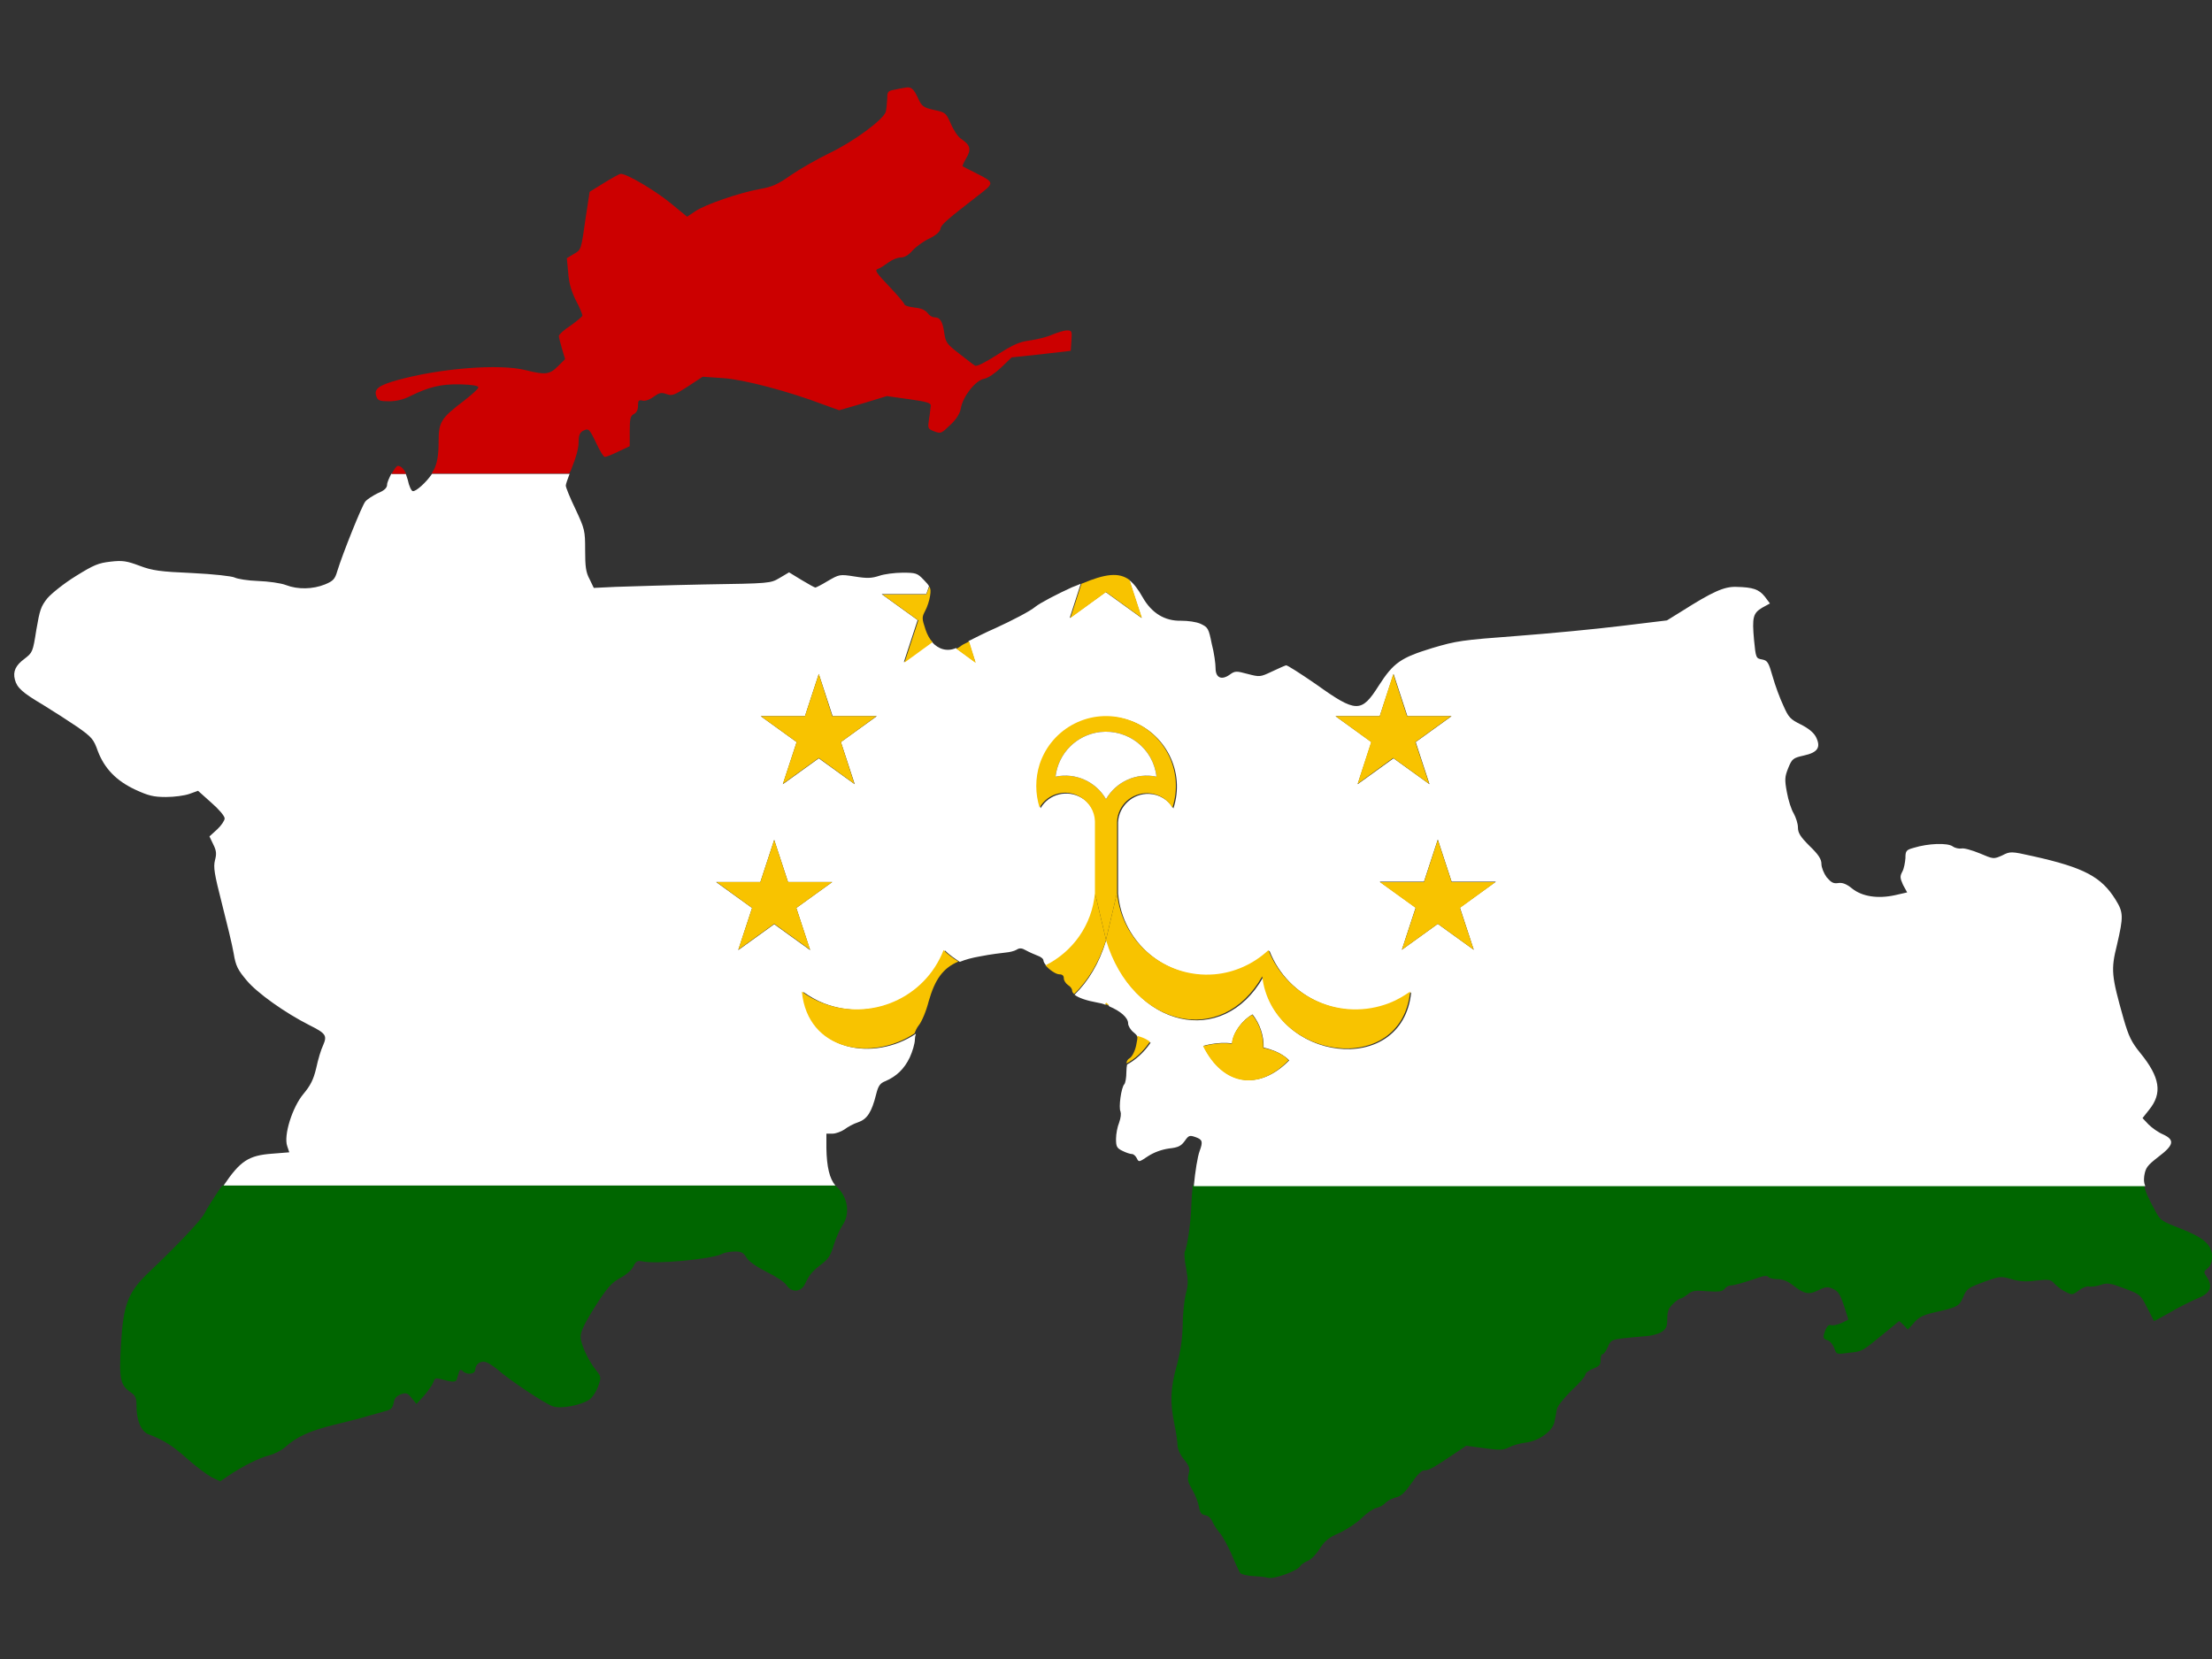 <?xml version="1.0" encoding="utf-8"?>
<!-- Generator: Adobe Illustrator 17.1.0, SVG Export Plug-In . SVG Version: 6.00 Build 0)  -->
<!DOCTYPE svg PUBLIC "-//W3C//DTD SVG 1.1//EN" "http://www.w3.org/Graphics/SVG/1.1/DTD/svg11.dtd">
<svg version="1.1" id="flag-icon-css-tj" xmlns="http://www.w3.org/2000/svg" xmlns:xlink="http://www.w3.org/1999/xlink" x="0px"
	 y="0px" viewBox="0 0 640 480" enable-background="new 0 0 640 480" xml:space="preserve">
<rect x="0" y="0" width="640" height="480" fill="#333333" stroke="none"/>
<g>
	<path fill="none" d="M640,363.8c0-0.3,0-0.5,0-0.7v1.2C640,364.1,640,363.9,640,363.8z"/>
	<path fill="#006600" d="M638.7,367c0.8-0.7,1.2-1.6,1.3-2.8V363c-0.3-3.1-2.7-5-9-7.5c-5.7-2.2-6-2.4-7.6-5.5
		c-1.9-3.5-2.8-5.4-3-7.1H345.1c-0.2,1.9-0.3,3.8-0.4,5.5c-0.1,5-1.2,12.5-1.9,13.7c-0.2,0.4-0.1,2.6,0.4,4.9
		c0.6,3.5,0.6,4.8-0.1,7.3c-0.4,1.6-0.9,5.7-0.9,8.9c-0.1,4.2-0.6,7.6-1.7,11.8c-1.9,6.7-2,10.8-0.7,17.1c0.5,2.4,0.9,5.2,0.9,6.1
		s0.7,2.7,1.9,4.1c1.6,2,1.7,2.6,1.3,4.2c-0.4,1.6-0.2,2.4,1.1,4.6c0.9,1.5,1.7,3.7,1.9,4.9c0.3,1.7,0.7,2.2,1.8,2.4
		c0.9,0.1,1.7,0.9,2.1,1.9c0.4,0.9,1.4,2.4,2.1,3.2c0.8,0.9,2.3,3.7,3.4,6.1c1,2.5,2.2,5,2.5,5.5c0.4,0.4,2,0.8,3.6,0.9
		c1.6,0.1,3.5,0.2,4.4,0.5c1.7,0.5,8.7-2,9.4-3.4c0.2-0.4,1.2-1.1,2.2-1.5c1-0.4,2.5-2,3.5-3.6c1.4-2.2,2.6-3.2,5.7-4.5
		c2.1-1,5-2.9,6.4-4.3c1.4-1.4,3.3-2.7,4.2-2.9c1-0.2,2.2-0.9,2.8-1.6c0.6-0.6,1.9-1.2,3-1.5c1.4-0.3,2.5-1.4,4.4-4.1
		c1.7-2.5,2.9-3.7,3.8-3.7c1.3,0,2.5-0.7,9.2-5.2l2.8-1.9l5.2,0.7c4.4,0.6,5.5,0.6,7.1-0.2c1.1-0.6,3.2-1.2,4.9-1.4
		c3.9-0.5,7.7-3.3,8.3-5.8c0.2-1.1,0.6-2.7,0.7-3.7c0.2-1.1,1.9-3.2,4.3-5.6c2.2-2,4-4.1,4-4.6s1-1.2,2.2-1.7
		c1.8-0.7,2.2-1.1,2.2-2.5c0-0.9,0.2-1.7,0.6-1.7c0.3,0,1-0.9,1.5-2.1c0.8-1.9,1.1-2.1,4.5-2.5c2-0.2,4.9-0.5,6.5-0.6
		c1.6-0.1,3.5-0.6,4.5-1.2c1.4-0.9,1.7-1.6,1.7-3.9c0-2.2,0.4-3,1.6-4.2c0.9-0.9,1.9-1.6,2.2-1.6c0.4,0,1.3-0.6,2.1-1.2
		c1.3-1.1,2.2-1.2,5.7-0.9c3.4,0.2,4.3,0.1,5-0.7c0.4-0.6,1.2-1,1.8-1c1,0,3.4-0.7,7.9-2.2c1.6-0.6,2.6-0.7,3-0.2
		c0.4,0.4,1.6,0.6,2.7,0.6c1.4,0,2.9,0.6,4.4,1.8c3.2,2.5,4.6,2.8,7.3,1.4c2-1,2.7-1.1,4.2-0.4c1.6,0.7,2.1,1.6,3.2,4.8l1.3,4.1
		l-2,1c-1.2,0.5-2.5,0.8-3,0.6c-0.6-0.2-1.1,0.2-1.6,1.3c-0.9,2.3-0.8,2.7,0.6,3.1c0.7,0.2,1.5,1.2,1.9,2.2c0.6,1.9,0.7,1.9,4.2,1.4
		c4-0.4,3.7-0.3,10.1-5.5l4.5-3.7l1.3,1.2l1.2,1.3l1.8-2c1.2-1.5,2.7-2.2,5.1-2.8c7.6-1.7,7.9-1.9,9.1-4.6c1-2.4,1.4-2.7,6-4.4
		c4.7-1.7,4.9-1.7,8-0.8c2.3,0.7,4.3,0.8,7.2,0.4c3.7-0.4,4.2-0.3,5.3,1c0.7,0.7,2.1,1.8,3.2,2.3c1.8,0.9,2,0.9,3.7-0.4
		c1-0.8,2.3-1.3,2.9-1.2c0.6,0.2,2.1,0,3.4-0.4c2-0.7,2.8-0.6,7,1c4.6,1.7,4.7,1.9,6.5,5.5c1.1,2,1.9,3.8,2,3.9
		c0.1,0.1,2.2-1.1,4.7-2.5c2.5-1.5,6-3.2,7.6-3.9c3.9-1.5,4.8-3.3,3.2-6C637.5,368,637.5,368,638.7,367z"/>
	<path fill="#006600" d="M64,343.4c-2.2,3.2-4.4,6.7-4.9,7.8c-1,1.9-8,9.3-15.6,16.5c-6.5,6.1-7.8,9.5-8.5,21.3
		c-0.6,10.1-0.2,11.8,2.9,13.9c1.3,0.9,1.6,1.5,1.6,4c0,4.2,1.4,7.3,3.5,8.1c4.3,1.6,7.1,3.4,11.2,7.1c2.5,2.2,5.7,4.6,7,5.3
		l2.5,1.2l2.2-1.5c4.3-2.9,9.1-5.3,11.9-6c1.6-0.4,3.7-1.5,4.7-2.4c3.3-3,7.3-4.8,14.3-6.5c3.8-0.9,8.1-2,9.6-2.5
		c1.6-0.4,3.8-1.1,5-1.4c1.7-0.4,2.2-0.9,2.5-2.4c0.2-1.3,0.8-2,2.1-2.5c1.6-0.5,1.9-0.4,3.1,1.1l1.4,1.7l2.2-2.4
		c1.2-1.4,2.4-3.1,2.7-3.9c0.3-1.1,0.7-1.2,1.7-1c3.9,1.1,4.8,1.1,5.1,0.1c0.2-0.6,0.4-1.5,0.6-2c0.2-0.7,0.5-0.9,1.1-0.3
		c1.2,1.2,3.6,0.9,3.6-0.4c0-1.6,1.6-2.7,3.1-2.2c0.7,0.2,2.2,1.2,3.3,2.1c3.2,2.9,14,10.1,16.1,10.7c2.3,0.8,8.1-0.3,10.6-2
		c0.9-0.7,2-2.4,2.5-3.9c0.9-2.5,0.8-2.7-0.6-4.5c-2.4-3-4.5-7.6-4.5-9.8c0-1.4,1.1-3.7,3.5-7.6c4.2-6.7,5.5-8.1,8.4-9.6
		c1.3-0.7,2.8-2,3.3-3c0.7-1.5,1.2-1.8,2.4-1.6c3.8,1,20.4-0.6,23.3-2.1c0.7-0.4,2.4-0.7,3.7-0.7c1.9,0,2.5,0.3,3.4,1.8
		c0.7,1.1,2.7,2.5,5.8,4.1c2.7,1.3,5.3,3,5.8,3.9c1.5,2.2,4.3,2,5.4-0.6c1.2-2.5,2-3.5,4.9-5.7c1.8-1.4,2.5-2.5,3.3-5.3
		c0.6-1.9,1.7-4.5,2.5-5.7c2.4-3.4,1.6-8.3-1.6-11.2c-0.2-0.2-0.4-0.3-0.5-0.5h-177C64.3,343.1,64.2,343.3,64,343.4z"/>
	<path fill="#FFFFFF" d="M620.4,340.2c0.4-2.4,0.9-3,4.1-5.5c4.5-3.4,4.8-4.9,1.3-6.5c-1.4-0.6-3.2-1.9-4.2-2.9l-1.7-1.8l1.9-2.4
		c3.9-4.8,3.2-9.4-2.6-16.5c-2.5-3.1-3.3-4.7-4.8-9.9c-3.5-12.4-3.7-14.1-1.9-21.3c1.9-8.2,1.9-9.4-0.4-13.1
		c-4.1-6.6-9.1-9.3-24-12.6c-6.2-1.4-6.5-1.4-8.8-0.2c-2.5,1.1-2.5,1.1-6.5-0.6c-2.2-0.9-4.6-1.6-5.3-1.4c-0.7,0.1-1.8-0.1-2.5-0.6
		c-1.5-1.1-7.1-0.9-11.3,0.4c-2.2,0.6-2.4,0.9-2.4,3c-0.1,1.2-0.4,3-0.9,3.9c-0.7,1.3-0.7,1.8,0.2,3.8l1.2,2.2l-3.5,0.8
		c-5,1.1-9.5,0.4-12.4-1.9c-1.7-1.4-2.9-1.8-4.1-1.6c-1.4,0.2-2-0.2-3.3-1.7c-0.8-1.1-1.5-2.8-1.5-3.8c0-1.4-0.8-2.7-3.4-5.2
		c-2.7-2.7-3.4-3.8-3.4-5.4c0-1.1-0.6-2.9-1.2-4c-0.7-1.1-1.6-3.9-2-6.2c-0.7-3.7-0.6-4.5,0.4-7c1.1-2.7,1.4-2.9,4.5-3.6
		c4.1-0.9,5-2.4,3.5-5.4c-0.7-1.3-2.2-2.5-4.4-3.6c-3-1.5-3.5-2-5-5.4c-1-2.1-2.4-5.9-3.1-8.4c-1.2-4.2-1.5-4.7-3.1-5
		c-1.7-0.3-1.8-0.4-2.3-5.6c-0.6-6.6-0.3-7.8,2.4-9.4l2.2-1.2l-1.5-2c-1.7-2.1-3.4-2.7-8.3-2.8c-3.5-0.1-6.8,1.4-15.8,7.1l-4.2,2.6
		l-13.2,1.6c-7.3,0.9-20.9,2.2-30.2,2.9c-16,1.2-17.4,1.4-24.5,3.5c-9.1,2.8-11.2,4.2-15.5,10.9c-5,7.9-6.5,7.9-18.1-0.4
		c-4.5-3.1-8.4-5.6-8.7-5.5c-0.4,0.1-2.2,0.9-4.1,1.8c-3.4,1.6-3.5,1.6-7,0.7c-3.3-0.9-3.7-0.9-5.2,0.2c-2.4,1.7-4.1,0.9-4.1-1.9
		c0-1.2-0.4-4.4-1.1-7c-0.9-4.5-1.1-4.8-3.2-5.8c-1.3-0.6-3.7-0.9-5.7-0.9c-4.7,0.1-8.5-2.2-11.1-6.8c-1.3-2.3-2.5-3.9-3.9-5l3.6,11
		l-10.4-7.5l-10.4,7.5l3.2-9.9c-0.8,0.3-1.6,0.7-2.5,1c-4.4,2-9.2,4.5-10.7,5.7c-1.4,1.2-6.6,3.9-11.4,6.1c-3,1.3-5.9,2.8-7.9,3.8
		l2,6.1l-5.6-4.1c-2.5,1.1-5.1,0.4-7-1.8l-8.1,5.9l4-12.2l-10.4-7.5H268l0.8-2.3c-0.3-0.5-0.7-1-1.5-1.8c-1.9-2-2.3-2.1-6.2-2.1
		c-2.2,0-5.3,0.4-6.7,0.9c-2.2,0.7-3.4,0.8-7.1,0.2c-4.4-0.7-4.5-0.6-7.8,1.3c-1.8,1.1-3.4,1.9-3.6,1.9s-2-1-4-2.2l-3.6-2.2
		l-2.7,1.6c-2.7,1.6-2.8,1.6-21.9,1.9c-10.6,0.2-22.1,0.6-25.6,0.7l-6.3,0.3l-1.2-2.5c-1.1-2-1.3-3.7-1.3-8.4
		c0-5.7-0.1-6.1-2.8-11.9c-1.6-3.3-2.8-6.3-2.8-6.8c0-0.4,0.5-1.8,1.1-3.4H125c-1.7,2.5-4.7,5.2-5.6,5c-0.4-0.1-1.1-1.6-1.4-3.2
		c-0.2-0.7-0.4-1.2-0.6-1.8h-4.2c-0.6,1.2-1.2,2.5-1.2,3.1c0,0.9-0.7,1.7-2.7,2.5c-1.4,0.7-3,1.7-3.6,2.4c-1,1.2-6.6,15.2-8.1,20.1
		c-0.7,2.4-1.2,2.9-3.6,3.9c-3.5,1.4-7.8,1.5-11.2,0.2c-1.5-0.6-5.2-1.1-8.1-1.2c-3-0.1-6-0.6-6.8-1c-0.8-0.4-6.1-1-12.3-1.3
		c-9.2-0.4-11.5-0.7-15.2-2.1c-3.7-1.4-5-1.6-8.4-1.2c-3.5,0.4-4.8,0.9-10.1,4.2c-3.4,2.1-7,5-8.2,6.4c-1.9,2.4-2.2,3.4-3.2,9.2
		c-1,6.4-1.1,6.5-3.4,8.3c-2.6,1.9-3.4,3.7-2.8,6c0.6,2.4,2.2,3.8,8.1,7.3c3.1,1.9,7.6,4.8,10.1,6.5c4.1,2.9,4.6,3.5,5.8,6.9
		c1.9,5,5.3,8.6,10.9,11.2c3.7,1.7,5.2,2.1,8.8,2.1c2.4,0,5.4-0.4,6.8-0.9l2.5-0.9l3.8,3.4c2.2,1.9,3.9,3.9,3.9,4.6
		c0,0.6-1,2.1-2.2,3.2l-2.2,2l1.1,2.3c0.9,1.8,1,2.7,0.5,4.6c-0.5,2-0.2,3.9,2,12.5c1.4,5.5,3,12,3.4,14.4c0.6,3.7,1.2,4.8,3.8,7.9
		c3,3.6,11,9.3,18.1,12.9c4.8,2.4,5.2,3,4,5.8c-0.6,1.2-1.5,4.2-2,6.6c-0.8,3.4-1.7,5.1-3.7,7.5c-3.2,3.8-5.8,12-4.7,15.1l0.6,1.8
		l-5,0.4c-6.8,0.5-9.2,2.1-14,9.2h177c-1.7-2-2.5-5.4-2.6-10.8v-4.2h1.8c0.9,0,2.5-0.6,3.4-1.2c0.9-0.7,2.7-1.7,4-2.1
		c2.6-0.9,3.9-2.9,5.2-8.1c0.6-2.4,1.1-3.2,2.7-3.8c3.2-1.4,5.4-3.5,7-6.8c0.8-1.7,1.5-4.1,1.5-5.2c0-0.5,0.1-1.1,0.3-1.7
		c-12.1,8.1-30.8,5.3-32.6-12.1c1.9,1.3,3.9,2.5,6,3.3c13.9,5.4,29.5-1.4,35-15.3c1.3,1.3,2.8,2.3,4.3,3.3c1.7-0.7,3.6-1.2,5.9-1.6
		c3-0.6,6.4-1,7.4-1.1c1.1-0.1,2.4-0.4,3.1-0.8c0.9-0.6,1.6-0.5,2.8,0.2c0.9,0.5,2.3,1.1,3.3,1.5c0.9,0.3,1.7,0.9,1.7,1.4
		c0,0.4,0.4,1,0.9,1.6c7.8-3.9,13.5-11.7,14.3-21v-20.7c-0.1-2.9-1.7-5.6-4.2-7c-4.1-2.4-9.4-1.1-11.8,3v0.1
		c-1.3-4.1-1.3-8.5,0-12.6c3.5-10.6,14.9-16.4,25.5-12.9c10.6,3.5,16.4,14.9,12.9,25.5c-1.5-2.5-4.1-4.1-7-4.2
		c-4.7-0.2-8.8,3.5-9,8.2v20.6c1.2,14.3,13.9,24.9,28.2,23.6c5.9-0.5,11.4-3,15.6-7c5.4,13.9,21.1,20.7,35,15.3
		c2.1-0.8,4.2-1.9,6-3.3c-2.5,25-40,19.9-42.8-4.4c-11.7,20.7-37.5,14.7-45.2-10.5H320c-2,6.6-5.2,11.8-9.1,15.6
		c1.1,0.9,3.4,1.7,6.7,2.3c0.7,0.1,1.5,0.3,2.2,0.6c0.1-0.1,0.3-0.2,0.4-0.3c0.3,0.2,0.5,0.5,0.8,0.8c3.1,1.3,5.4,3.2,5.4,4.9
		c0,0.7,0.7,1.9,1.6,2.6c0.6,0.5,1,0.9,1.1,1.3c2.3,0.6,3.5,1.5,3.7,1.7c0,0,0,0,0.1-0.1l0,0.1c0,0,0,0,0,0c-2,2.9-4.4,5-6.8,6.3
		c-0.1,0.5-0.2,1.2-0.2,2.1c0,1.7-0.3,3.3-0.6,3.6c-0.9,0.9-1.7,6.8-1.1,7.9c0.2,0.6,0.1,1.8-0.4,3.2c-0.5,1.2-0.9,3.3-0.9,4.7
		c0,2.2,0.2,2.7,1.9,3.5c1,0.5,2.2,0.9,2.7,0.9s1.1,0.6,1.4,1.2c0.6,1.2,0.6,1.2,3.3-0.6c1.7-1.1,3.9-1.9,6-2.2
		c2.7-0.3,3.5-0.7,4.6-2.2c1.1-1.6,1.4-1.7,3.1-1.1c2,0.7,2.2,1.3,1.2,4c-0.6,1.6-1.3,5.9-1.7,10.2h275.3
		C620.2,342,620.3,341.2,620.4,340.2z M230.4,262.7l4,12.2l-10.4-7.5l-10.4,7.5l4-12.2l-10.4-7.5H220l4-12.2l4,12.2h12.8
		L230.4,262.7z M243.3,214.7l4,12.2l-10.4-7.5l-10.4,7.5l4-12.2l-10.4-7.5h12.8l4-12.2l4,12.2h12.8L243.3,214.7z M373,306.8
		C373,306.8,373,306.8,373,306.8c-8.7,8.9-19.1,7.3-24.8-4.2c0,0,4.2-1.3,8.3-0.7c0.2-3.2,3.1-6.9,5.9-8.4c2.1,2.7,3.3,6.1,3.2,9.6
		C370.6,304.2,372.7,306.5,373,306.8C373,306.7,373,306.7,373,306.8L373,306.8z M386.4,207.2h12.8l4-12.2l4,12.2h12.8l-10.4,7.5
		l4,12.2l-10.4-7.5l-10.4,7.5l4-12.2L386.4,207.2z M426.4,274.8l-10.4-7.5l-10.4,7.5l4-12.2l-10.4-7.5H412l4-12.2l4,12.2h12.8
		l-10.4,7.5L426.4,274.8z"/>
	<path fill="#CC0000" d="M115.1,134.8c-0.4,0-1.1,1.1-1.8,2.3h4.2C116.8,135.6,116,134.8,115.1,134.8z"/>
	<path fill="#CC0000" d="M165.5,135.2c1.1-2.6,1.9-5.5,1.9-7.1c0-2,0.3-2.9,1.2-3.4c1.7-0.9,1.9-0.7,4,3.7c1,2.1,2,3.8,2.4,3.8
		s2.2-0.7,4-1.6l3.2-1.5v-4.3c0-3.7,0.2-4.5,1.2-5c0.8-0.4,1.2-1.3,1.2-2.4c0-1.6,0.2-1.7,1.3-1.5c0.7,0.2,2-0.2,3.2-1.1
		c1.7-1.2,2.2-1.3,3.7-0.8c1.6,0.6,2.2,0.4,6.1-2.1l4.4-2.9l5.9,0.4c6,0.4,18.9,3.8,28.9,7.6l4.7,1.7l6.9-2l6.9-2.1l6.4,0.9
		c5.1,0.7,6.4,1.1,6.3,1.9c-0.1,0.6-0.2,2.2-0.5,3.8c-0.4,2.7-0.4,2.9,1.5,3.6c1.9,0.7,2,0.7,4.7-1.9c1.8-1.7,2.8-3.4,3-4.8
		c0.6-3.4,4.2-8,6.7-8.5c1.2-0.2,3.2-1.6,5-3.3l3-2.9l8.5-0.9l8.6-1l0.2-3c0.2-2.7,0.1-2.9-1.3-2.9c-0.9,0-2.7,0.6-4.2,1.2
		c-1.5,0.7-4.4,1.4-6.5,1.7c-3,0.4-4.7,1.1-9.4,4.1c-3.6,2.3-6,3.5-6.5,3.2c-0.4-0.2-2.5-1.9-4.6-3.5c-3.5-2.7-3.9-3.2-4.3-6
		c-0.5-3.4-1.2-4.5-2.9-4.5c-0.6,0-1.5-0.6-1.9-1.2c-0.6-0.8-1.7-1.4-3.7-1.6c-1.7-0.2-3-0.6-3-0.9s-2-2.7-4.4-5.2
		c-3.8-4-4.3-4.7-3.3-5.1c0.7-0.2,2-1.1,3.1-1.9c1.1-0.8,2.6-1.4,3.5-1.4c1.1,0,2.3-0.7,3.4-2c1-1.1,3.2-2.7,4.9-3.5
		c1.9-0.9,3.1-2,3.2-2.8c0.2-1.2,1.7-2.5,10.6-9.4c5.2-4,5.2-3.9-0.5-6.8c-1.9-0.9-3.5-1.8-3.7-1.9c-0.1-0.1,0.4-1.2,1.1-2.4
		c1.5-2.5,1.1-3.8-1.5-5.5c-0.9-0.6-2.2-2.5-3-4.4c-1.4-3.2-1.6-3.3-4.9-4c-3.1-0.7-3.5-1.1-4.5-3.2c-1.2-2.7-2-3.5-3.4-3.3
		c-0.5,0.1-2,0.3-3.2,0.6c-2.2,0.4-2.4,0.5-2.4,2.7c-0.1,1.2-0.2,2.9-0.4,3.7c-0.7,2.3-9.2,8.6-16.3,12c-3.5,1.7-8.6,4.6-11.2,6.4
		c-3.8,2.7-5.5,3.4-9,4c-6,1.1-15.8,4.5-18.6,6.4l-2.4,1.6l-5-4.1c-4.6-3.7-12.4-8.3-14.2-8.3c-0.4,0-2.5,1.2-4.8,2.6
		s-4.2,2.6-4.2,2.6c0,0.1-0.5,3.3-1.1,7.2c-1.4,9.8-1.3,9.5-3.5,10.8l-2,1.2l0.4,4.2c0.2,3,0.9,5.3,2.2,8c1.1,2,1.9,4,1.9,4.4
		c0,0.3-1.6,1.6-3.4,2.9c-1.9,1.2-3.4,2.6-3.4,3c0,0.4,0.4,2,0.9,3.7l0.9,3l-2.1,2.1c-2.4,2.4-3.7,2.5-9.3,1.1
		c-7.5-1.9-24.6-0.6-37.2,2.9c-5.4,1.5-6.8,2.6-6,4.7c0.4,1.2,1,1.4,3.7,1.4c2,0,4.2-0.5,6.1-1.5c5.5-2.7,8.9-3.5,14.5-3.4
		c3.5,0.1,5.2,0.4,5.2,0.9c0,0.4-1.9,2.1-4.1,3.8c-6.8,5.2-7.4,6.1-7.4,12.1c0,3.6-0.4,5.8-1.2,7.6c-0.2,0.4-0.5,0.9-0.8,1.4h39.8
		C165,136.5,165.3,135.9,165.5,135.2z"/>
	<path fill="#F8C300" d="M323.2,258.3v-20.6c0.2-4.7,4.2-8.4,9-8.2c2.9,0.1,5.6,1.7,7,4.2c3.5-10.6-2.3-22-12.9-25.5
		c-10.6-3.5-22,2.3-25.5,12.9c-1.3,4.1-1.3,8.5,0,12.6v-0.1c2.4-4.1,7.7-5.5,11.8-3c2.5,1.5,4.1,4.1,4.2,7v20.7l3.2,13.6
		L323.2,258.3z M305.4,224.7c0.8-6.8,6.1-12.1,12.9-12.9c8.1-0.9,15.4,4.8,16.3,12.9c-5.8-1.2-11.6,1.4-14.6,6.5
		C317,226.1,311.2,223.5,305.4,224.7z"/>
	<path fill="#F8C300" d="M320,272L320,272c0.1,0,0-0.1,0-0.1C320,271.9,320,272,320,272z"/>
	<path fill="#FFFFFF" d="M334.6,224.7c-0.9-8.1-8.2-13.8-16.3-12.9c-6.8,0.8-12.1,6.1-12.9,12.9c5.8-1.2,11.6,1.4,14.6,6.5
		C323,226.1,328.8,223.5,334.6,224.7z"/>
	<path fill="#F8C300" d="M320,272c0,0,0-0.1,0-0.1l-3.2-13.6c-0.8,9.4-6.5,17.1-14.3,21c1.1,1.3,3,2.6,4,2.6c0.9,0,1.3,0.4,1.3,1.2
		c0,0.6,0.6,1.5,1.2,1.9c0.7,0.4,1.2,1.1,1.2,1.6c0,0.3,0.2,0.7,0.6,1C314.7,283.8,318,278.6,320,272z"/>
	<path fill="#F8C300" d="M238,290.2c-2.1-0.8-4.2-1.9-6-3.3c1.7,17.4,20.4,20.2,32.6,12.1c0.3-0.8,0.7-1.7,1.2-2.3
		c0.9-1.1,2.2-4.2,2.9-7c1.8-6.3,4.1-9.6,8.6-11.5c-1.5-0.9-3-2-4.3-3.3C267.6,288.8,251.9,295.6,238,290.2z"/>
	<path fill="#F8C300" d="M320,272c7.6,25.2,33.5,31.2,45.2,10.5c2.8,24.3,40.3,29.4,42.8,4.4c-1.9,1.3-3.9,2.5-6,3.3
		c-13.9,5.4-29.5-1.4-35-15.3c-4.3,4-9.8,6.5-15.6,7c-14.3,1.2-26.9-9.3-28.2-23.6l-3.2,13.6C320,271.9,320,272,320,272z"/>
	<path fill="#F8C300" d="M332.7,301.4c-0.2-0.2-1.4-1.1-3.7-1.7c0.2,0.6,0,1.3-0.3,2.9c-0.4,1.7-1.2,3.2-1.9,3.6
		c-0.5,0.3-0.8,0.7-0.9,1.5C328.4,306.4,330.7,304.3,332.7,301.4z"/>
	<path fill="#F8C300" d="M332.8,301.3C332.8,301.4,332.8,301.4,332.8,301.3C332.8,301.4,332.8,301.4,332.8,301.3L332.8,301.3z"/>
	<path fill="#F8C300" d="M319.7,290.5c0.4,0.1,0.8,0.3,1.2,0.4c-0.2-0.3-0.5-0.5-0.8-0.8C320,290.2,319.9,290.3,319.7,290.5z"/>
	<path fill="#F8C300" d="M373,306.8L373,306.8C373,306.7,373,306.7,373,306.8C373,306.8,373,306.8,373,306.8z"/>
	<path fill="#F8C300" d="M365.5,303.2c0.1-3.5-1-6.9-3.2-9.6c-2.8,1.5-5.7,5.2-5.9,8.4c-4-0.6-8.3,0.7-8.3,0.7
		c5.7,11.5,16.1,13.1,24.7,4.1C372.7,306.5,370.6,304.2,365.5,303.2z"/>
	<path fill="#F8C300" d="M320,171.3l10.4,7.5l-3.6-11c-3.1-2.3-7-1.8-13.9,1.1l-3.2,9.9L320,171.3z"/>
	<path fill="#F8C300" d="M255.3,172l10.4,7.5l-4,12.2l8.1-5.9c-0.8-0.9-1.5-2.1-2-3.6c-1.1-3.3-1.1-3.6-0.1-5.5
		c0.6-1.1,1.2-3,1.4-4.3c0.2-1.3,0.2-2-0.2-2.7L268,172H255.3z"/>
	<path fill="#F8C300" d="M280.4,185.6c-1.3,0.6-2.2,1.1-2.5,1.4c-0.4,0.3-0.8,0.5-1.2,0.7l5.6,4.1L280.4,185.6z"/>
	<polygon fill="#F8C300" points="236.9,195 232.9,207.2 220.1,207.2 230.5,214.7 226.5,226.8 236.9,219.3 247.2,226.8 243.3,214.7 
		253.6,207.2 240.8,207.2 	"/>
	<polygon fill="#F8C300" points="224,243 220,255.2 207.3,255.2 217.6,262.7 213.6,274.8 224,267.3 234.4,274.8 230.4,262.7 
		240.8,255.2 228,255.2 	"/>
	<polygon fill="#F8C300" points="403.1,219.3 413.5,226.8 409.5,214.7 419.9,207.2 407.1,207.2 403.1,195 399.2,207.2 386.4,207.2 
		396.7,214.7 392.8,226.8 	"/>
	<polygon fill="#F8C300" points="420,255.2 416,243 412,255.2 399.2,255.2 409.6,262.7 405.6,274.8 416,267.3 426.4,274.8 
		422.4,262.7 432.7,255.2 	"/>
</g>
</svg>
